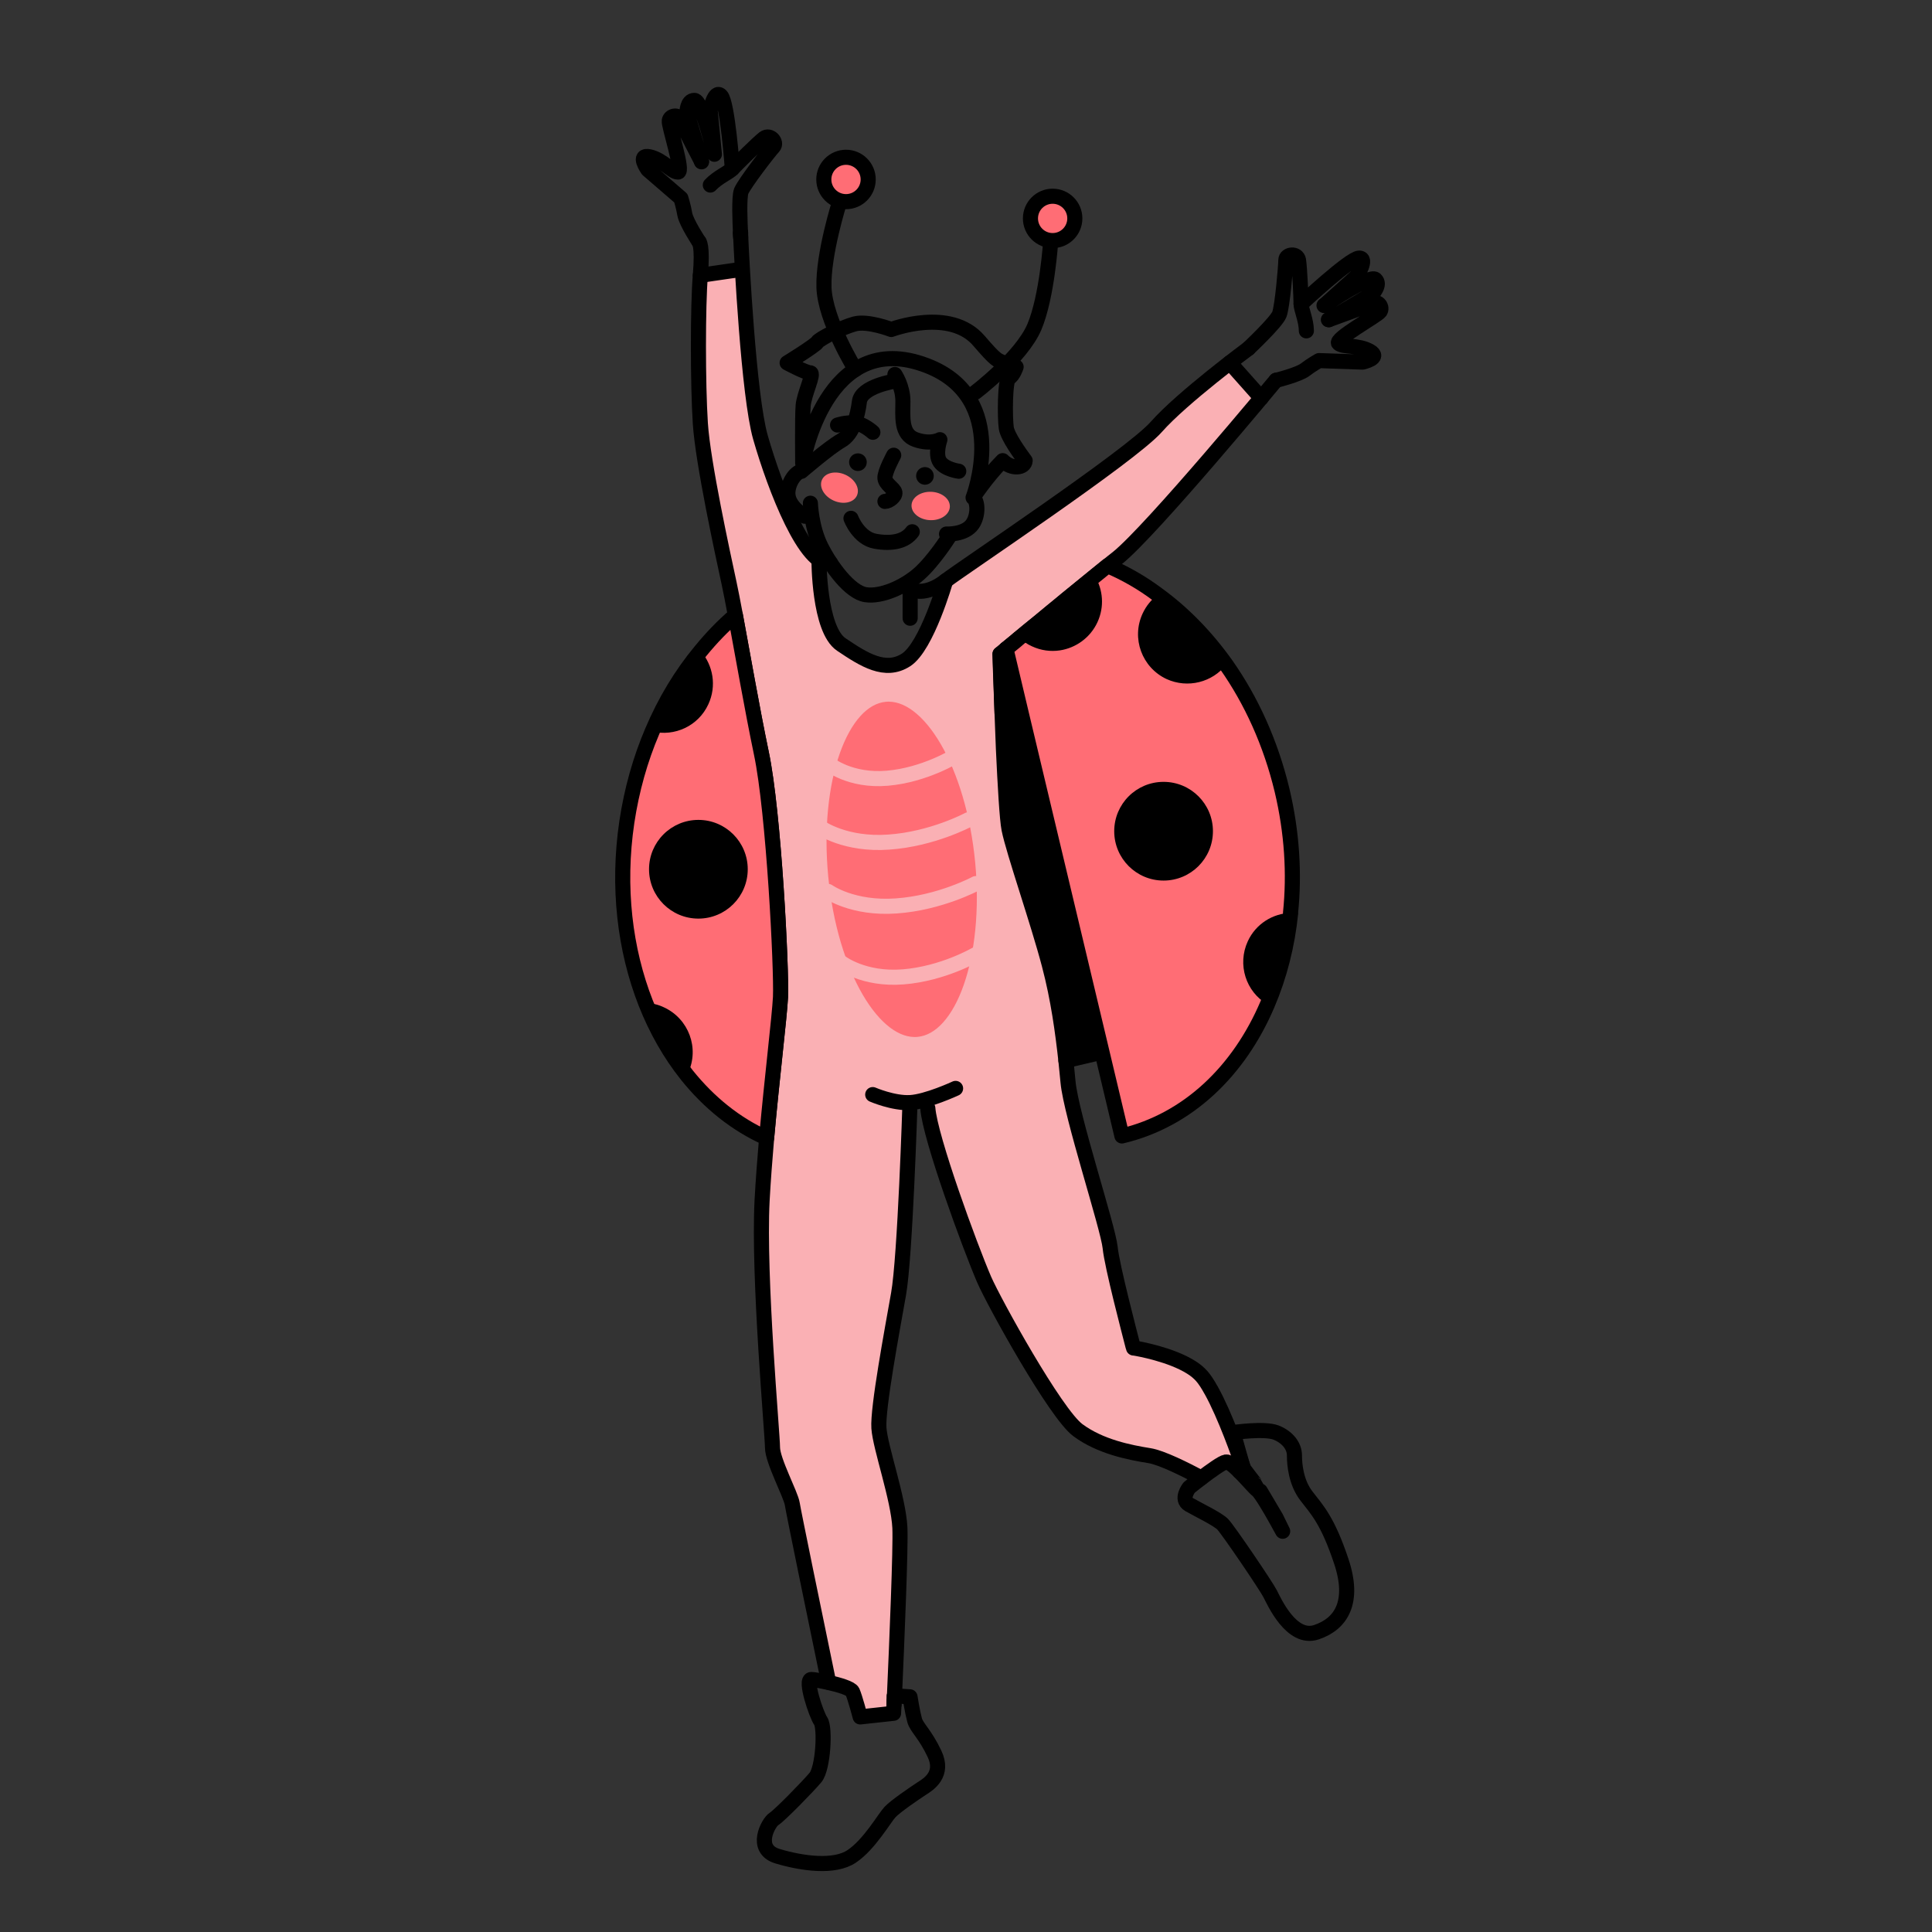 <?xml version="1.0" encoding="UTF-8"?>
<svg id="Calque_1" data-name="Calque 1" xmlns="http://www.w3.org/2000/svg" viewBox="0 0 128 128">
  <rect x="0" y="0" width="128" height="128" fill="#333333" stroke="none"/>
  <defs>
    <style>
      .cls-1, .cls-2, .cls-3, .cls-4, .cls-5, .cls-6, .cls-7 {
        stroke-linecap: round;
        stroke-linejoin: round;
      }

      .cls-1, .cls-2, .cls-8 {
        fill: #ff6d75;
      }

      .cls-1, .cls-4 {
        stroke: #fab0b4;
      }

      .cls-2, .cls-3, .cls-5, .cls-9, .cls-7 {
        stroke: #000;
      }

      .cls-3, .cls-4, .cls-6, .cls-9 {
        fill: none;
      }

      .cls-10 {
        fill: #fab0b4;
      }

      .cls-5 {
        stroke-width: .25px;
      }

      .cls-6 {
        stroke: #fff;
        stroke-width: 8px;
      }

      .cls-9 {
        stroke-miterlimit: 10;
      }
    </style>
  </defs>
  <path class="cls-10" d="m75.68,35.2l-9.43,7.93v.2s.14,3.94.14,3.94c.03.75.06,1.55.09,2.35l.17,4.96,2.03,6.91,1.32,5.51.41,3.32.55,3.38,1.65,6.26.97,4.41,1.48,4.81c.03.08.04.13.04.13,0,0,.01,0,.04,0l3.78,1.28.85.29.46,1.21s.02.02.02.03l1.68,4.4-2.34,1.1-.94-.4-2.91-1.07-3.93-1.39-1.28-1.21-3.88-6.36-4.83-11.28-.22-3.35-1.44.84-.42,10.91-.98,5.83-.53,4.45,1.51,5.84-.48,9.38-.06,3.68-2.09-.16-1.02-1.53-1.19-.35-.37-1.81-.97-4.68-1.07-5.33-1.12-2.89-.35-3.34-.37-5.56-.06-6.08.2-6.37.93-7.09-.36-10.51-1.26-9.57-2.36-12.85-.77-4.25-.57-6.65.31-5.89,1.23-.35.88-.1.64,6.17,1.76,7.79,2.59,4.58.45,2.34.49,2.28.22.35s0,.02,0,.03l.49.78s0,.01,0,.02l.49.8,1.52.46,1.07.32.54.16,1.78-.88.86-2.29s.02-.04.03-.06l.54-1.44s.01-.03.01-.04l.33-.87,6.96-4.87,7.56-5.97,4.11-3.36,2.04,1.93-.45.54-7.19,8.29Z"/>
  <path class="cls-3" d="m61.47,73.42c.15,1.98,2.81,9.22,3.73,11.35.67,1.54,4.73,8.88,6.21,9.98,1.48,1.1,3.43,1.48,4.74,1.69.81.13,2.37.91,3.44,1.48"/>
  <path class="cls-3" d="m82.12,97.49l.26-.2s-.01-.02-.02-.05"/>
  <path class="cls-7" d="m73.01,69.71l-2.39.56c-.21-1.89-.5-4.08-1.1-6.35-.75-2.86-2.37-7.49-2.67-8.99-.13-.65-.26-2.94-.37-5.31-.03-.8-.06-1.6-.09-2.35l-.13-3.94c.05-.05.18-.16.39-.33l1.02,4.3,5.34,22.41Z"/>
  <path class="cls-3" d="m84.54,25.19s-8.26,9.98-10.51,11.78c-.19.15-.41.32-.64.51-.26.21-.55.45-.85.69-.59.48-1.24,1.01-1.89,1.54-.32.27-.64.53-.96.79-.16.14-.32.26-.47.39-.16.13-.31.26-.46.38-.45.36-.86.7-1.22,1h-.01c-.18.16-.34.29-.49.41s-.28.23-.39.32"/>
  <path class="cls-3" d="m66.26,43.33h-.01s.05,1.77.14,3.94"/>
  <path class="cls-3" d="m70.62,70.27c.05.5.1.97.14,1.42.2,2.18,2.65,9.6,2.79,10.96.12,1.23,1.3,5.7,1.51,6.53.03.08.04.13.04.13,0,0,.01,0,.04,0,.31.05,2.44.43,3.78,1.28.28.17.51.37.7.58.2.23.41.55.61.92.01.01.02.02.02.03.93,1.67,1.89,4.43,2.09,5.03"/>
  <path class="cls-3" d="m60.88,39.17s.74.11,1.77-.69c1.02-.8,12.25-8.26,13.96-10.2,1.71-1.94,6.1-5.19,6.1-5.19"/>
  <path class="cls-3" d="m57.82,72.52s1.36.59,2.48.53c1.12-.06,3.01-.94,3.01-.94"/>
  <path class="cls-3" d="m55.03,37.31c-1.63.31-3.67-4.92-4.65-8.34-.79-2.78-1.25-11.96-1.31-13.36,0-.04,0-.1,0-.18"/>
  <path class="cls-3" d="m54.9,111.46c-.91-4.39-2.35-11.4-2.41-11.82-.09-.61-1.31-2.87-1.31-3.74s-.95-11.3-.69-16.35c.07-1.31.18-2.73.3-4.15.36-4.02.85-7.99.92-9.34.08-1.82-.44-12.25-1.27-16.17-.61-2.92-1.25-6.61-1.72-9.13-.16-.86-.3-1.58-.41-2.09-.43-2-1.74-8-1.91-10.61s-.17-7.82,0-9.82c.17-2.01-.09-2.23-.09-2.23"/>
  <path class="cls-3" d="m59.26,112.35c.16-3.6.42-9.79.36-11.13-.09-1.92-1.3-5.31-1.39-6.61-.09-1.31.87-6.44,1.3-8.87.44-2.44.76-12.69.76-12.69"/>
  <path class="cls-3" d="m62.87,35.57s-1.01,1.6-1.99,2.46-2.49,1.53-3.53,1.37-2.29-1.86-2.95-3.17-.71-2.89-.71-2.89"/>
  <line class="cls-3" x1="60.3" y1="40.96" x2="60.3" y2="38.75"/>
  <path class="cls-3" d="m59.21,30.16s-.62,1.13-.58,1.53.62.69.66.94-.39.59-.66.59"/>
  <path class="cls-3" d="m59.29,24.81s.53.78.53,1.78-.16,2.19.85,2.54,1.6,0,1.6,0c0,0-.34.97,0,1.47s1.25.62,1.25.62"/>
  <path class="cls-3" d="m59.29,25.25s-2.22.34-2.35,1.35-.44,2.16-1.22,2.6c-.78.44-2.63,2.03-2.63,2.03-.41.05-.92.82-.89,1.5.04.89,1.12,1.47,1.12,1.47"/>
  <path class="cls-3" d="m56.38,34.34s.49,1.32,1.61,1.52,2,0,2.45-.63"/>
  <circle class="cls-5" cx="56.84" cy="30.62" r=".46"/>
  <circle class="cls-5" cx="61.28" cy="31.53" r=".46"/>
  <path class="cls-3" d="m55.49,28.16s.51-.18,1.11-.14,1.23.62,1.23.62"/>
  <path class="cls-3" d="m86.55,21.92c0-.69-.35-1.44-.35-1.78"/>
  <path class="cls-3" d="m82.71,23.09s1.85-1.74,2.05-2.26c.2-.52.43-3.2.43-3.6s.75-.49.84,0c.08.49.17,2.56.17,2.91,0,0,3.23-3.02,3.84-3.04.61-.02-.15,1.2-.15,1.2l-2.14,1.92c.31-.21,3.01-2.02,3.37-1.71.38.34-.19.95-.19.95l-2.89,1.72c.28-.1,2.52-.91,2.89-1.09.4-.19.69.28.5.55s-3.03,1.83-2.74,2.11c.3.27,1.29.08,2.07.52.78.45-.49.72-.49.72l-2.88-.1s-.49.27-.93.61c-.44.33-1.92.7-1.92.7"/>
  <path class="cls-3" d="m87.75,20.22s-.03.02-.03.02"/>
  <path class="cls-3" d="m88.04,21.18s-.03,0-.03,0"/>
  <path class="cls-3" d="m46.31,16.02s-.84-1.27-.94-1.82c-.09-.54-.26-1.07-.26-1.07l-2.19-1.89s-.75-1.05.13-.85c.87.2,1.47,1.02,1.87,1.01.4,0-.63-3.07-.58-3.4.04-.33.58-.47.74-.06.16.38,1.25,2.49,1.39,2.75l-.96-3.22s0-.83.5-.82c.51.01,1.32,3.57,1.32,3.57l-.28-2.9s.28-1.41.71-.98c.44.43.76,4.84.76,4.84.24-.26,1.71-1.72,2.1-2.02.4-.3.89.27.62.57-.28.29-1.92,2.42-2.13,2.93-.16.41-.08,2.1-.05,2.77"/>
  <path class="cls-3" d="m48.52,11.18c-.23.25-.99.57-1.46,1.08"/>
  <path class="cls-3" d="m49.06,15.43c0,.08,0,.14,0,.18.01.06.01.1.01.1"/>
  <line class="cls-3" x1="46.48" y1="10.72" x2="46.47" y2="10.69"/>
  <path class="cls-3" d="m87.21,108.14c-1.65.55-2.8-2.05-3.06-2.55-.25-.5-2.8-4.26-3.15-4.61-.35-.35-1.61-.95-2.22-1.3-.6-.35,0-1.12,0-1.12,0,0,.36-.3.81-.64.61-.46,1.38-1.02,1.63-1.06.19-.03.54.27.9.63.48.48.99,1.09,1.19,1.24.11.08.33.41.58.81.42.68.92,1.6,1.09,1.91l-.44-.9s-1.23-2.09-1.25-2.1c-.03-.01-.57-.7-.63-.79-.07-.09-.28-.37-.28-.37l-.02-.05-.02-.07-.64-2.26s2.05-.3,2.84,0c.78.31,1.22.91,1.22,1.51s.1,1.8.8,2.7c.7.91,1.4,1.61,2.3,4.31.91,2.71,0,4.16-1.65,4.71Z"/>
  <path class="cls-3" d="m61.06,118.5c-.47.31-1.73,1.16-2.1,1.56-.38.41-1.36,2.14-2.52,2.92-1.15.79-3.32.48-4.92,0-1.59-.47-.61-2.24-.24-2.47.38-.24,2.24-2.14,2.75-2.75.51-.62.65-3.3.34-3.74-.3-.44-1.08-2.78-.61-2.75.2.01.65.09,1.14.2.71.16,1.48.39,1.58.61.17.38.51,1.67.51,1.67l2.21-.24.03-.58c0-.18.01-.38.03-.58l1.03.07s.16,1.02.3,1.53c.13.51.68.89,1.32,2.24.65,1.36-.37,2.01-.85,2.31Z"/>
  <path class="cls-3" d="m59.26,112.35c-.02.2-.03.4-.03.58l.02-.58h.01Z"/>
  <path class="cls-2" d="m85.51,60.48c-.22,2.17-.75,4.21-1.54,6.06-1.88,4.41-5.26,7.68-9.64,8.72l-1.32-5.55-5.34-22.41-1.02-4.3c.11-.09.24-.2.39-.32.15-.12.31-.25.49-.41h0c.36-.3.77-.64,1.22-1,.15-.12.3-.25.46-.38.15-.13.31-.25.47-.39.32-.26.64-.52.96-.79.65-.53,1.3-1.06,1.89-1.54.3-.24.59-.48.85-.69,1.16.49,2.28,1.13,3.33,1.92,1.68,1.22,3.21,2.79,4.52,4.63,1.67,2.37,2.96,5.2,3.71,8.33.66,2.78.83,5.54.56,8.12Z"/>
  <path class="cls-2" d="m51.71,66.06c-.07,1.35-.56,5.32-.92,9.34-2.04-.91-3.82-2.35-5.28-4.17-1.11-1.39-2.03-3-2.73-4.78-1.38-3.52-1.89-7.67-1.25-11.99.32-2.13.89-4.15,1.68-6,.84-1.99,1.93-3.79,3.21-5.33.71-.87,1.48-1.67,2.3-2.37.47,2.52,1.11,6.21,1.72,9.13.83,3.92,1.35,14.35,1.27,16.17Z"/>
  <line class="cls-9" x1="70.62" y1="70.27" x2="70.41" y2="70.32"/>
  <path class="cls-3" d="m54.26,37.09s-.02,4.6,1.48,5.61c1.5,1.01,2.91,1.91,4.29,1.02s2.62-5.24,2.62-5.24"/>
  <path class="cls-3" d="m64.47,32.97s2.55-6.6-3.07-8.75c-6.71-2.57-8.22,6.46-8.22,6.46,0,0-.03-3.03.03-3.8s.77-2.18.47-2.18-1.53-.66-1.53-.66c0,0,1.87-1.15,2-1.37s1.62-.98,2.48-1.21,2.42.37,2.42.37c0,0,3.91-1.49,5.82.76,1.14,1.33,1.19,1.25,1.6,1.44s.85.28.85.28c0,0-.19.59-.47.72s-.28,2.68-.18,3.33c.09.58.96,1.77,1.25,2.16-.02.49-.89.61-1.49,0-1.09,1.1-1.96,2.44-1.96,2.44.33.25.35,1.18-.03,1.75-.5.74-1.73.67-1.73.67"/>
  <path class="cls-3" d="m56.67,24.48s-2.01-3.25-2.08-5.44c-.07-2.19,1.04-5.68,1.04-5.68"/>
  <circle class="cls-2" cx="56.05" cy="11.89" r="1.47"/>
  <path class="cls-3" d="m64.62,25.99s3.05-2.31,3.91-4.33c.85-2.02,1.08-5.67,1.08-5.67"/>
  <circle class="cls-2" cx="69.74" cy="14.47" r="1.47"/>
  <ellipse class="cls-1" cx="59.74" cy="57.59" rx="5.39" ry="11.65" transform="translate(-5.2 5.94) rotate(-5.45)"/>
  <line class="cls-3" x1="81.48" y1="24.03" x2="83.56" y2="26.37"/>
  <line class="cls-3" x1="46.4" y1="18.24" x2="49.08" y2="17.85"/>
  <path class="cls-4" d="m54.9,50.6s1.4,1.17,3.88.96,4.52-1.48,4.52-1.48"/>
  <path class="cls-4" d="m54.37,54.83s1.63,1.17,4.52.96c2.89-.2,5.27-1.48,5.27-1.48"/>
  <path class="cls-4" d="m54.86,59.06s1.63,1.17,4.52.96c2.89-.2,5.27-1.48,5.27-1.48"/>
  <path class="cls-4" d="m55.71,63.76s1.49,1.17,4.13.96,4.81-1.48,4.81-1.48"/>
  <path d="m81.24,44.03c-.91,1.17-2.54,1.6-3.95.96-1.63-.76-2.35-2.7-1.59-4.34.24-.52.59-.94,1.02-1.25,1.68,1.22,3.21,2.79,4.52,4.63Z"/>
  <path d="m46.93,46.66c-.66,1.44-2.24,2.16-3.72,1.8.84-1.99,1.93-3.79,3.21-5.33.83.95,1.07,2.32.51,3.53Z"/>
  <path d="m72.71,41.22c-.48,1.04-1.44,1.71-2.49,1.87-.61.09-1.25.01-1.85-.27-.31-.14-.59-.33-.83-.55.36-.3.77-.64,1.22-1,.15-.12.3-.25.46-.38.15-.13.31-.25.47-.39.32-.26.64-.52.96-.79.65-.53,1.3-1.06,1.89-1.54.54.9.64,2.03.17,3.05Z"/>
  <circle cx="77.09" cy="55.07" r="3.27"/>
  <circle cx="46.27" cy="57.59" r="3.27"/>
  <path d="m45.59,71.08c-.02.05-.05.1-.08.15-1.11-1.39-2.03-3-2.73-4.78.41.01.82.1,1.21.29,1.64.76,2.36,2.7,1.6,4.34Z"/>
  <path d="m85.51,60.48c-.22,2.17-.75,4.21-1.54,6.06-1.43-.83-2.01-2.64-1.3-4.18.53-1.15,1.65-1.84,2.84-1.88Z"/>
  <ellipse class="cls-8" cx="55.62" cy="32.32" rx=".94" ry="1.27" transform="translate(3.35 69.81) rotate(-65.82)"/>
  <ellipse class="cls-8" cx="61.66" cy="33.52" rx=".94" ry="1.27" transform="translate(25.63 93.75) rotate(-87.64)"/>
  <rect class="cls-6" x="-115.71" y="-133.07" width="1496.63" height="1236.8"/>
</svg>
